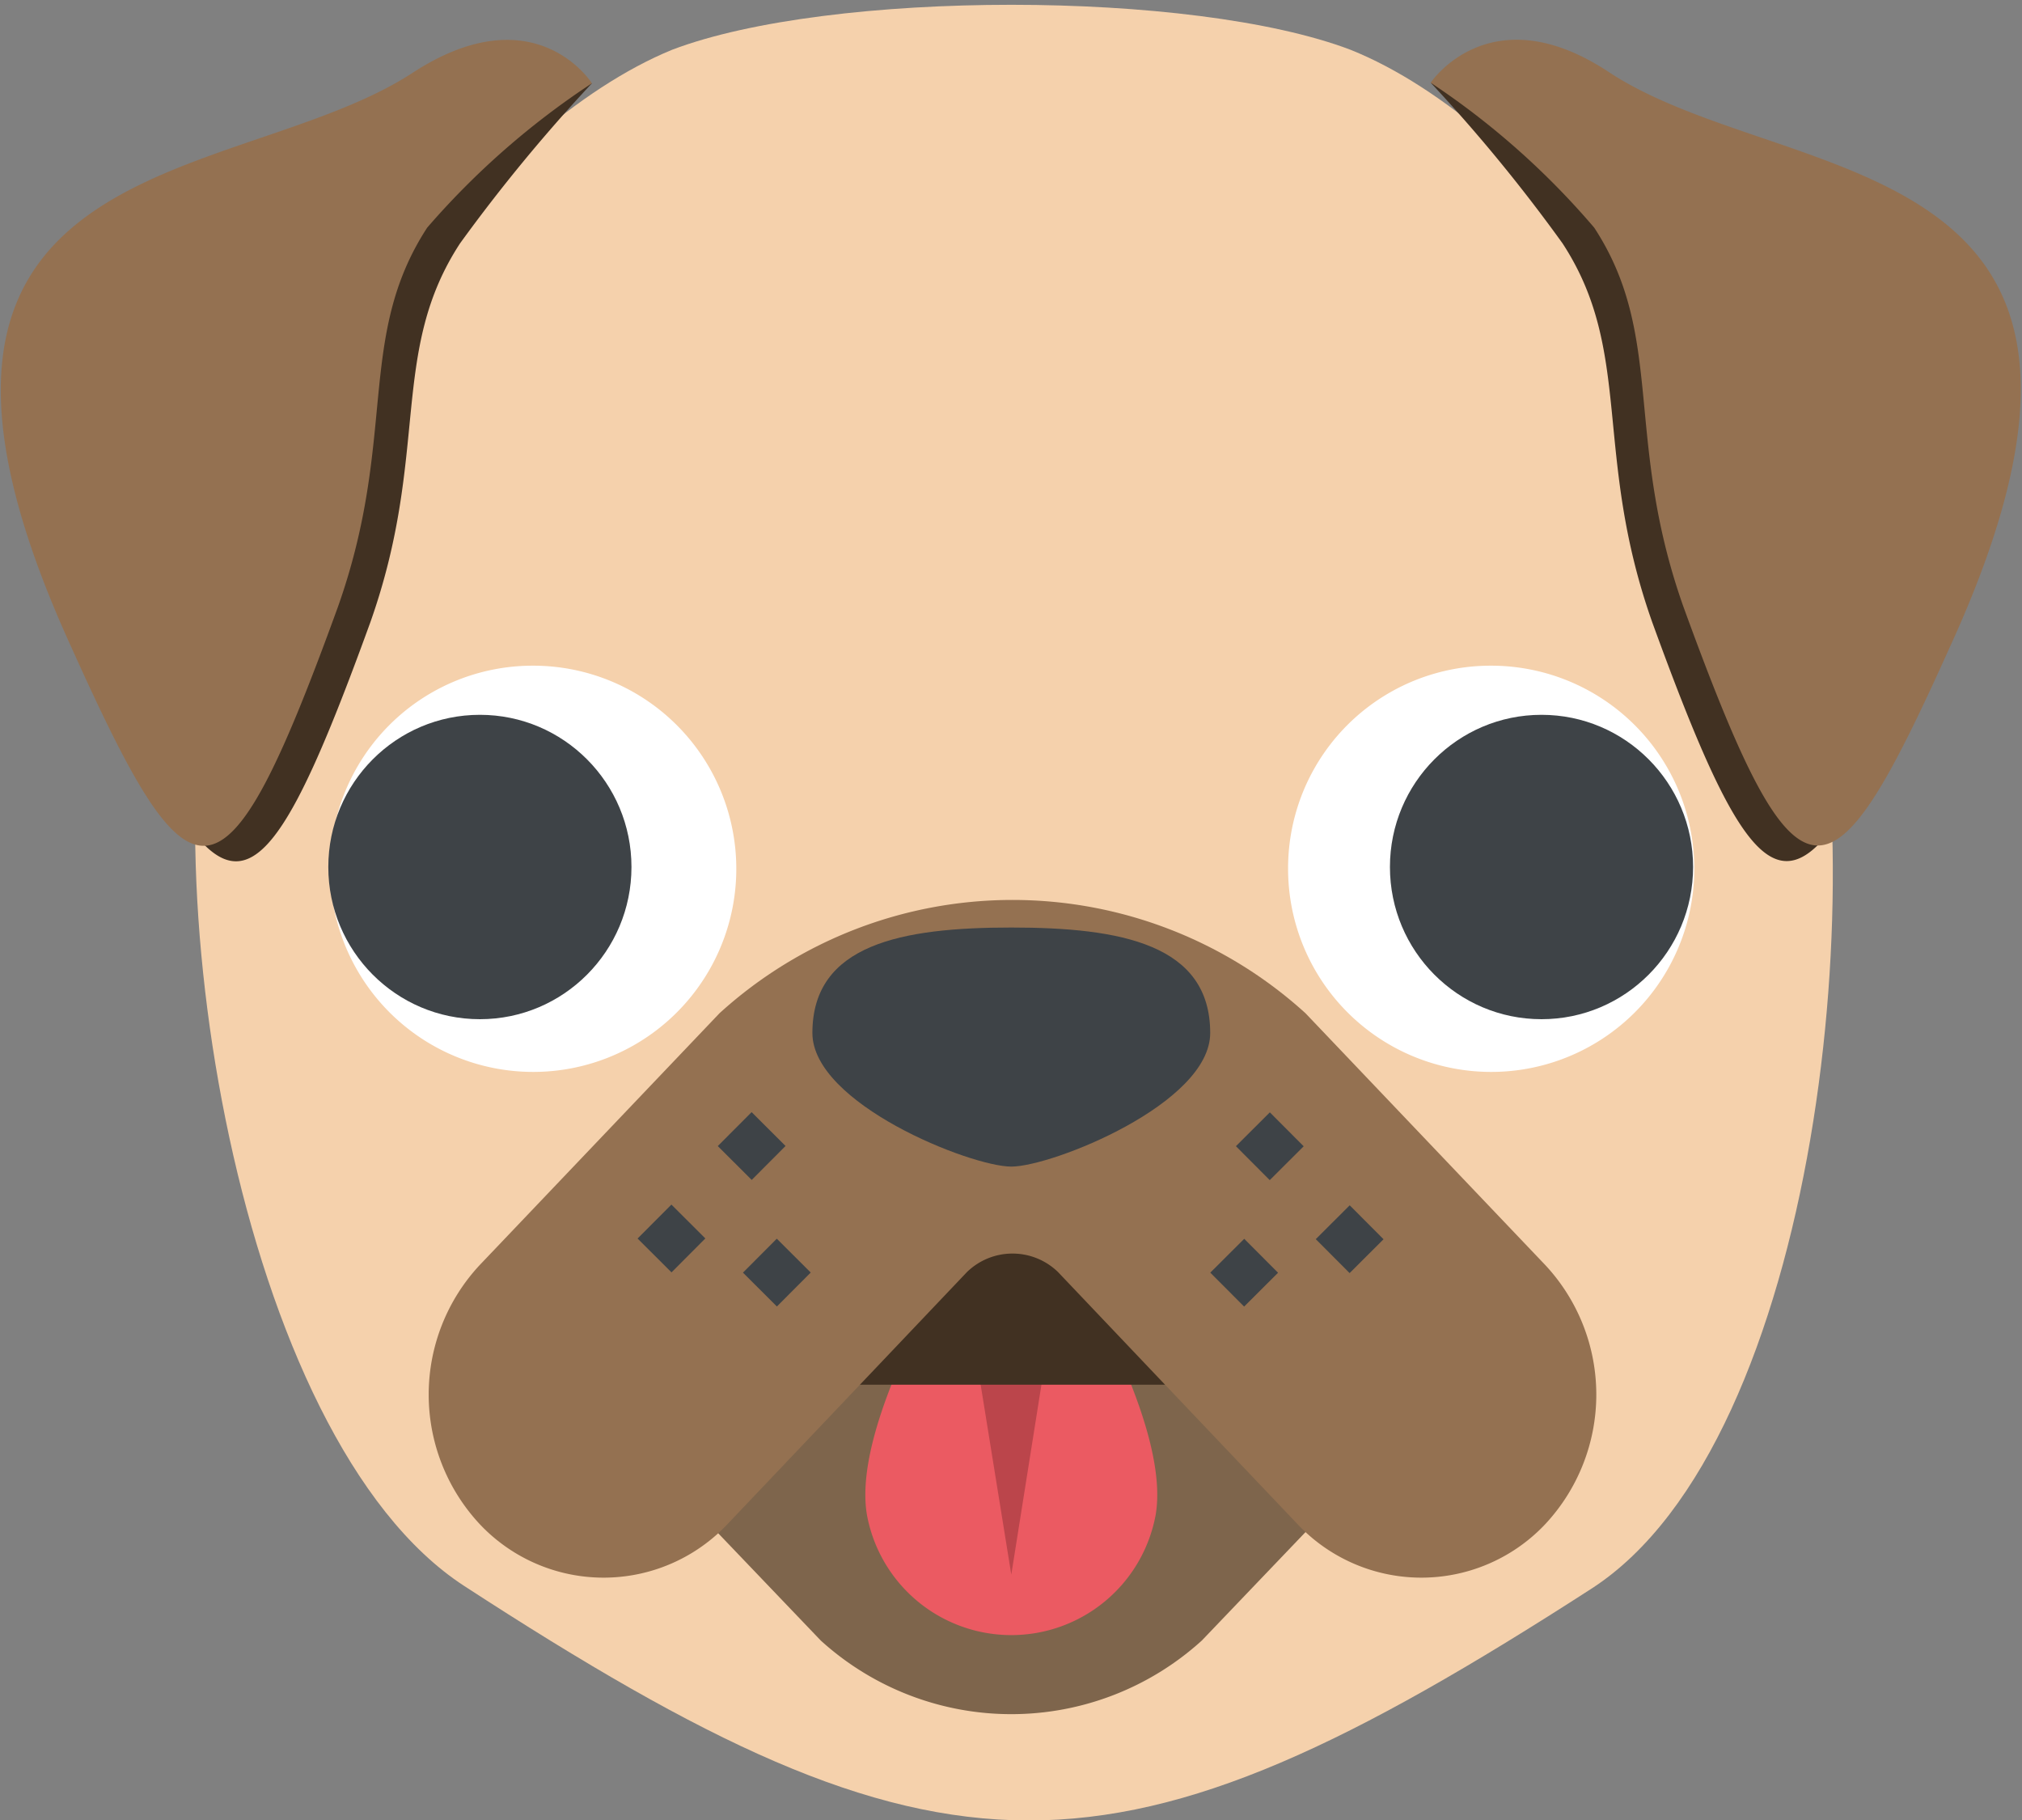 <svg viewBox="0 0 33.75 30.38" xmlns="http://www.w3.org/2000/svg"><rect x="0" y="0" width="33.75" height="30.38" fill="#808080" stroke="none"/><g transform="translate(-1.12 -3.89)"><path d="m8.87 30.36c-3.79-2.46-5.31-12.04-4.07-16.36.92-3.25 4.41-8 7.54-9.28 2.63-1 8.69-1 11.32 0 3.13 1.25 6.62 6 7.54 9.28 1.24 4.36.29 13.94-3.51 16.4-8.01 5.17-10.81 5.17-18.82-.04z" fill="#f5d1ac"/><path d="m2.85 14.94c2 4.45 2.53 4.63 4.45-.66 1-2.82.31-4.51 1.5-6.33a28 28 0 0 1 2.2-2.67s-12 1.27-8.15 9.66z" fill="#413122"/><path d="m8 5.11c-3 1.95-9.53 1.18-5.69 9.58 2 4.44 2.53 4.62 4.45-.67 1-2.82.3-4.5 1.49-6.33a13.28 13.28 0 0 1 2.75-2.41s-.95-1.51-3-.17z" fill="#947151"/><path d="m33.15 14.94c-2 4.45-2.53 4.62-4.45-.66-1-2.82-.31-4.51-1.5-6.33a27.28 27.28 0 0 0 -2.2-2.68s12 1.27 8.15 9.67z" fill="#413122"/><path d="m28 5.11c3 1.95 9.51 1.17 5.67 9.57-2 4.45-2.53 4.62-4.45-.66-1-2.82-.3-4.51-1.49-6.33a13.11 13.11 0 0 0 -2.73-2.42s1-1.5 3-.16z" fill="#947151"/><path d="m10 15a3.39 3.39 0 1 1 -3.37 3.39 3.38 3.38 0 0 1 3.37-3.39z" fill="#fff"/></g><ellipse cx="8.01" cy="14.47" fill="#3e4347" rx="2.53" ry="2.54"/><path d="m26 15a3.39 3.39 0 1 1 -3.38 3.39 3.38 3.38 0 0 1 3.38-3.39z" fill="#fff" transform="translate(-1.12 -3.89)"/><ellipse cx="25.73" cy="14.47" fill="#3e4347" rx="2.53" ry="2.54"/><path d="m12.2 28.53 2.62 2.74a4.73 4.73 0 0 0 6.36 0l2.62-2.74-2.69-2.81h-6.22z" fill="#7e654c" transform="translate(-1.12 -3.89)"/><path d="m18 23.36s-2.73 3.91-2.41 5.81a2.45 2.45 0 0 0 4.82 0c.32-1.9-2.41-5.81-2.41-5.81z" fill="#eb5a62" transform="translate(-1.12 -3.89)"/><path d="m16.88 26.28.6-3.78h-1.21z" fill="#bb454b"/><path d="m14.05 20.54h5.64v2.57h-5.64z" fill="#413122"/><path d="m26.91 25-4-4.2a7.27 7.27 0 0 0 -9.78 0l-4 4.2a3.17 3.17 0 0 0 0 4.33 2.84 2.84 0 0 0 4.13 0l4-4.21a1.09 1.09 0 0 1 1.52 0l4 4.21a2.84 2.84 0 0 0 4.13 0 3.17 3.17 0 0 0 0-4.33z" fill="#947151" transform="translate(-1.12 -3.89)"/><g fill="#3e4347"><path d="m14.68 21.13c0-1.48 1.49-1.76 3.32-1.76s3.32.28 3.32 1.76c0 1.18-2.64 2.23-3.32 2.23s-3.32-1.05-3.32-2.23z" transform="translate(-1.12 -3.89)"/><path d="m13.28 22.62h.8v.8h-.8z" transform="matrix(.706 -.708 .708 .706 -13.41 12.56)"/><path d="m11.94 24.17h.8v.8h-.8z" transform="matrix(.706 -.708 .708 .706 -14.9 12.06)"/><path d="m13.7 24.73h.8v.8h-.8z" transform="matrix(.706 -.708 .708 .706 -14.78 13.48)"/><path d="m21.92 22.62h.8v.8h-.8z" transform="matrix(.708 -.706 .706 .708 -10.86 18.59)"/><path d="m23.26 24.17h.8v.8h-.8z" transform="matrix(.708 -.706 .706 .708 -11.57 19.99)"/><path d="m21.5 24.73h.8v.8h-.8z" transform="matrix(.708 -.706 .706 .708 -12.48 18.91)"/></g></svg>